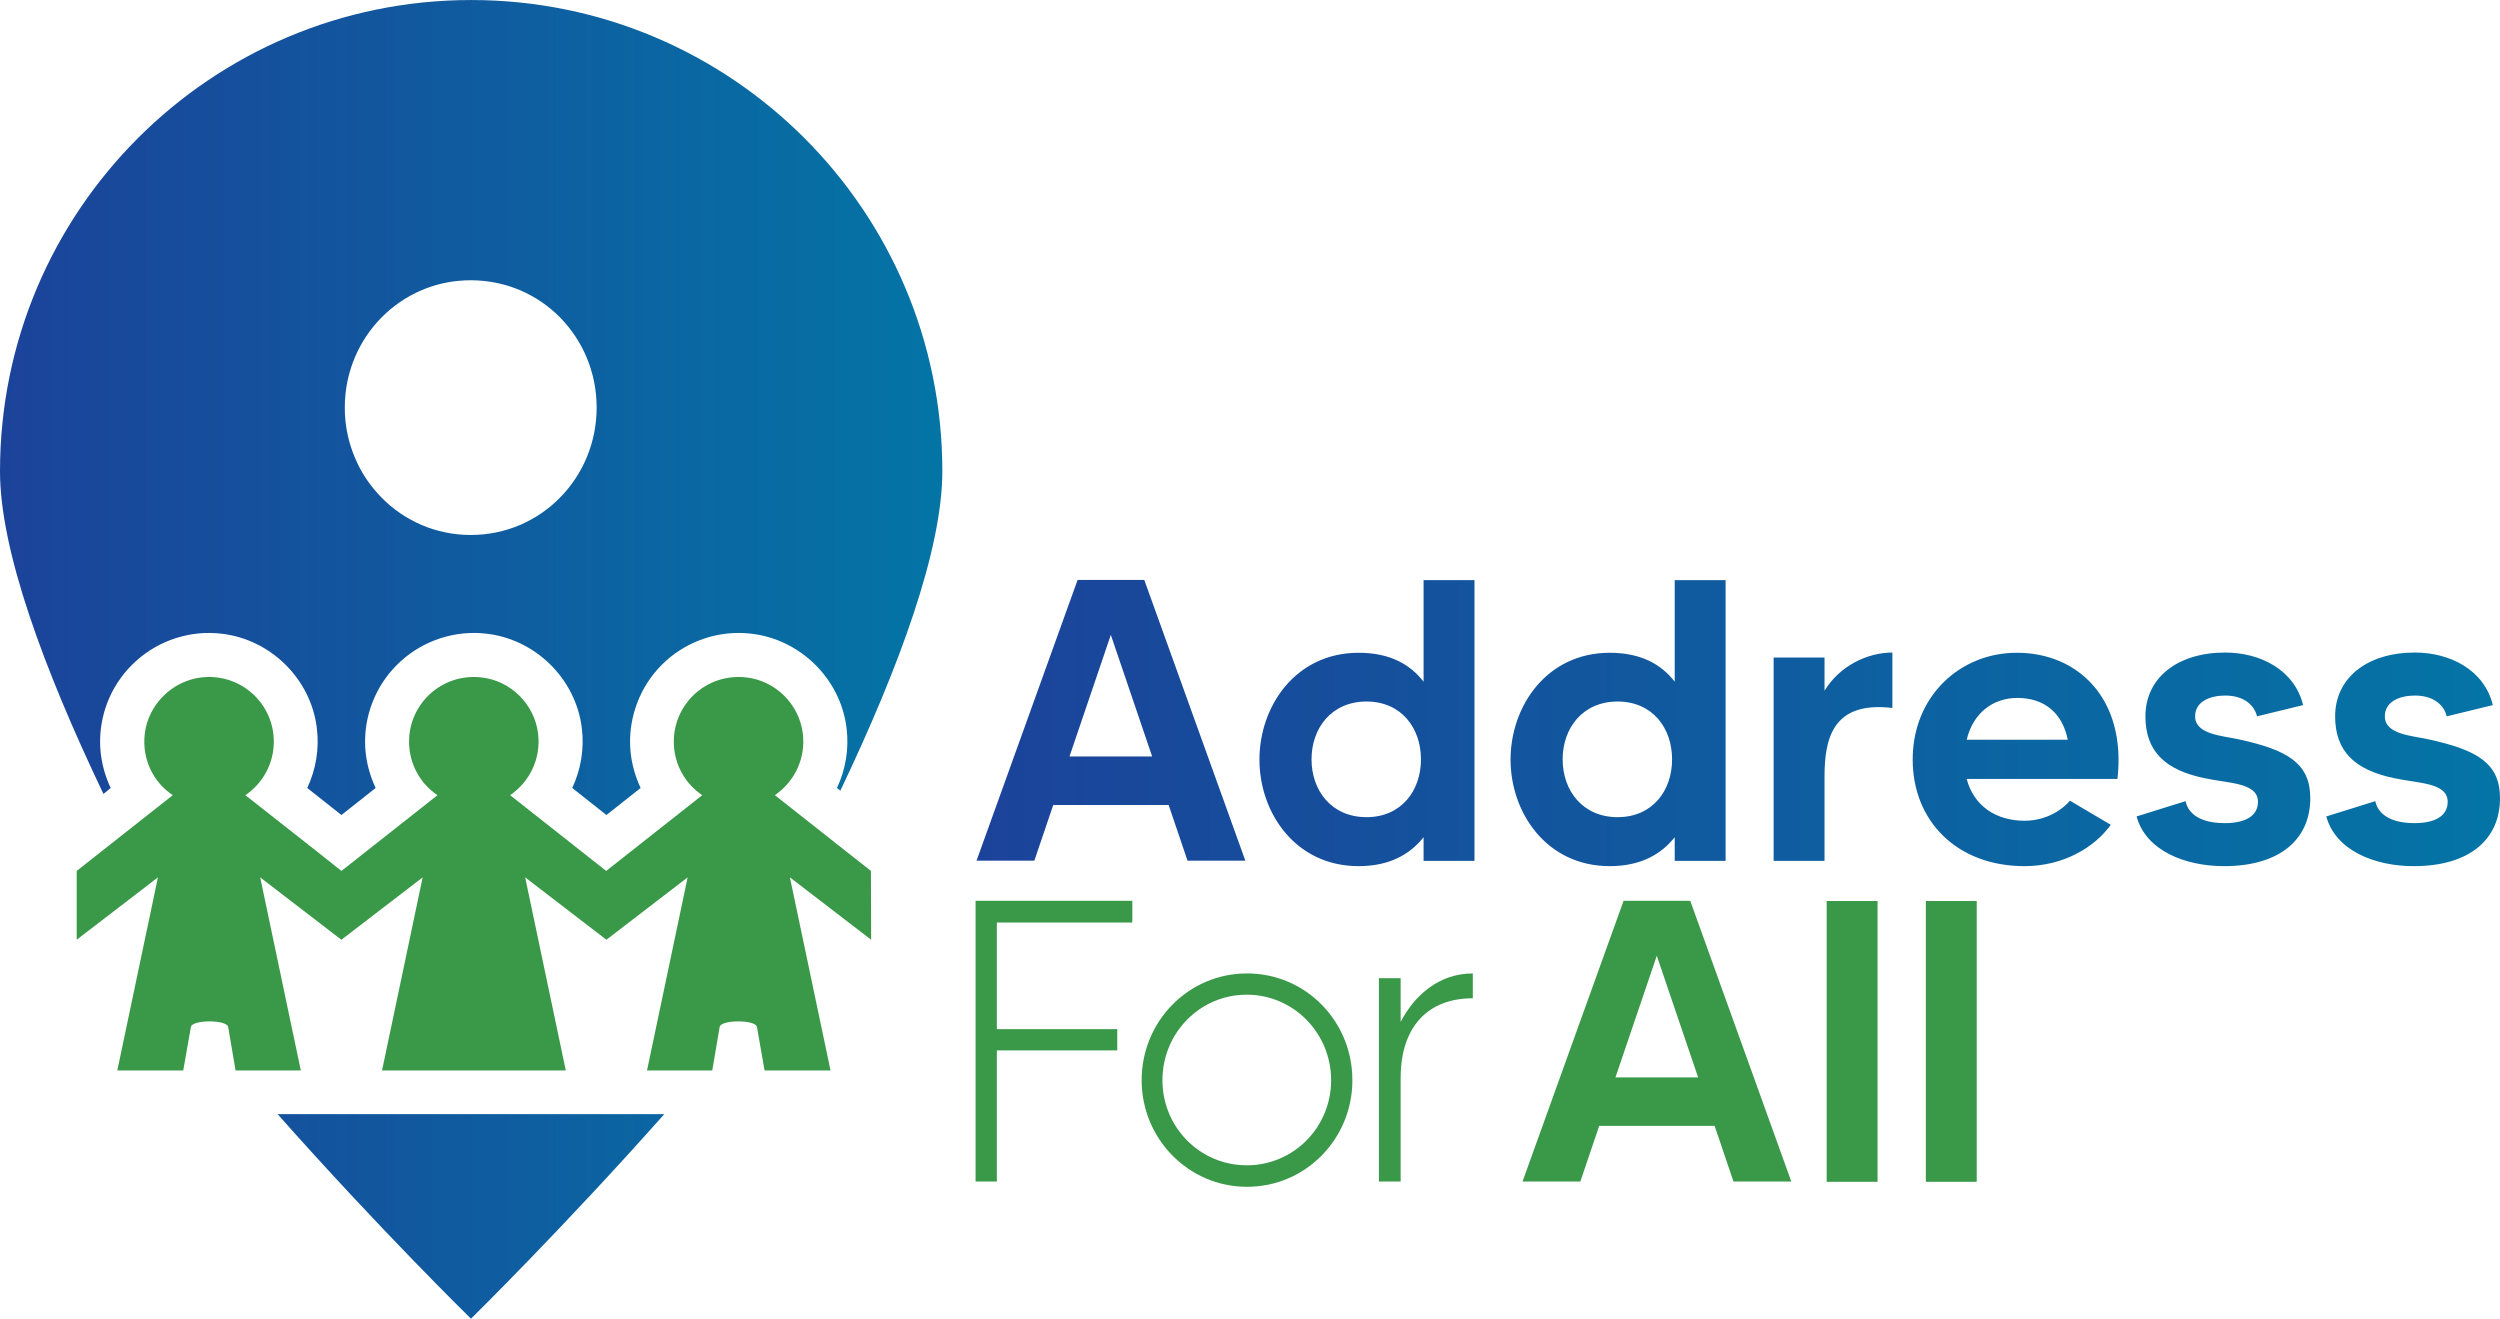 <svg xmlns:xlink="http://www.w3.org/1999/xlink" xmlns="http://www.w3.org/2000/svg"
   xmlns:svg="http://www.w3.org/2000/svg" version="1.1" x="0px" y="0px" style="enable-background:new 0 0 204.62 204.62;"
   xml:space="preserve" viewBox="50 74.71 104.63 55.19">
   <style type="text/css">
      .lgrad_blue {
         fill: url(#lgrad_blue)
      }
      .fill_green {
         fill: #3A9948;
      }
   </style>
   <defs>
      <linearGradient id="lgrad_blue" x1="100%" y1="50%" x2="0%" y2="50%">
         <stop offset="0%" style="stop-color:rgb(4,116,165);stop-opacity:1.00" id="stop574" />
         <stop offset="100%" style="stop-color:rgb(27,67,154);stop-opacity:1.00" id="stop576" />
      </linearGradient>
   </defs>
   <g id="symbol">
      <path id="pin" class="lgrad_blue"
         d="M 69.721 74.711 C 58.831 74.711 50 83.54 50 94.43 C 50 97.73 51.81 102.659 54.33 107.939 L 54.631 107.689 C 54.351 107.089 54.189 106.43 54.189 105.75 C 54.189 104.46 54.741 103.219 55.711 102.359 C 56.671 101.499 57.97 101.08 59.26 101.23 C 61.32 101.46 63.01 103.12 63.26 105.18 C 63.37 106.06 63.219 106.919 62.859 107.689 L 64.289 108.82 L 65.721 107.689 C 65.441 107.089 65.279 106.43 65.279 105.75 C 65.279 104.46 65.831 103.219 66.801 102.359 C 67.761 101.499 69.06 101.08 70.35 101.23 C 72.41 101.46 74.1 103.12 74.35 105.18 C 74.46 106.06 74.309 106.919 73.949 107.689 L 75.381 108.82 L 76.811 107.689 C 76.531 107.089 76.369 106.43 76.369 105.75 C 76.369 104.46 76.921 103.219 77.881 102.359 C 78.841 101.499 80.14 101.08 81.43 101.23 C 83.49 101.46 85.18 103.12 85.43 105.18 C 85.54 106.06 85.389 106.919 85.029 107.689 L 85.17 107.801 C 87.66 102.581 89.439 97.7 89.439 94.43 C 89.439 83.54 80.611 74.711 69.721 74.711 z M 69.699 86.439 C 69.882 86.439 70.063 86.449 70.24 86.467 C 70.242 86.467 70.244 86.467 70.246 86.467 C 70.249 86.467 70.251 86.468 70.254 86.469 C 70.788 86.524 71.296 86.657 71.768 86.857 C 71.926 86.925 72.079 87 72.229 87.082 C 72.378 87.164 72.524 87.252 72.664 87.348 C 72.804 87.443 72.939 87.546 73.068 87.654 C 73.198 87.763 73.323 87.878 73.441 87.998 C 73.56 88.119 73.673 88.245 73.779 88.377 C 73.886 88.509 73.986 88.645 74.08 88.787 C 74.174 88.929 74.261 89.076 74.342 89.227 C 74.502 89.528 74.635 89.848 74.736 90.182 C 74.736 90.182 74.736 90.184 74.736 90.184 C 74.787 90.351 74.831 90.52 74.865 90.693 C 74.9 90.866 74.926 91.044 74.943 91.223 C 74.943 91.223 74.943 91.225 74.943 91.225 C 74.961 91.404 74.971 91.585 74.971 91.77 C 74.971 91.953 74.961 92.134 74.943 92.312 C 74.926 92.491 74.9 92.667 74.865 92.84 C 74.831 93.013 74.787 93.183 74.736 93.35 C 74.686 93.515 74.628 93.679 74.562 93.838 C 74.562 93.838 74.561 93.84 74.561 93.84 C 74.495 93.999 74.422 94.154 74.342 94.305 C 74.261 94.456 74.174 94.602 74.08 94.744 C 73.986 94.886 73.886 95.023 73.779 95.154 C 73.673 95.286 73.56 95.412 73.441 95.533 C 73.323 95.654 73.198 95.77 73.068 95.879 C 72.939 95.988 72.804 96.089 72.664 96.186 C 72.524 96.282 72.378 96.371 72.229 96.453 C 72.079 96.535 71.926 96.612 71.768 96.68 C 71.609 96.747 71.447 96.807 71.281 96.859 C 71.115 96.912 70.946 96.955 70.773 96.99 C 70.604 97.025 70.431 97.052 70.256 97.07 C 70.251 97.071 70.245 97.072 70.24 97.072 C 70.063 97.09 69.882 97.1 69.699 97.1 C 69.516 97.1 69.336 97.091 69.158 97.072 C 69.158 97.072 69.156 97.072 69.156 97.072 C 68.979 97.054 68.804 97.026 68.633 96.99 C 68.633 96.99 68.631 96.99 68.631 96.99 C 68.459 96.955 68.29 96.911 68.125 96.859 C 67.96 96.807 67.798 96.747 67.641 96.68 C 67.483 96.612 67.329 96.535 67.18 96.453 C 67.18 96.453 67.178 96.453 67.178 96.453 C 67.029 96.371 66.884 96.281 66.744 96.186 C 66.604 96.089 66.47 95.988 66.34 95.879 C 66.21 95.77 66.086 95.654 65.967 95.533 C 65.848 95.412 65.734 95.286 65.627 95.154 C 65.52 95.023 65.419 94.886 65.324 94.744 C 65.23 94.602 65.143 94.456 65.062 94.305 C 64.986 94.161 64.917 94.014 64.854 93.863 C 64.85 93.855 64.845 93.847 64.842 93.838 C 64.839 93.831 64.837 93.823 64.834 93.816 C 64.64 93.345 64.51 92.84 64.457 92.312 C 64.439 92.134 64.43 91.953 64.43 91.77 C 64.43 91.585 64.439 91.404 64.457 91.225 C 64.457 91.225 64.457 91.223 64.457 91.223 C 64.511 90.685 64.643 90.171 64.842 89.693 C 64.842 89.693 64.842 89.691 64.842 89.691 C 64.908 89.532 64.982 89.377 65.062 89.227 C 65.143 89.076 65.23 88.929 65.324 88.787 C 65.419 88.645 65.52 88.509 65.627 88.377 C 65.734 88.245 65.848 88.119 65.967 87.998 C 66.086 87.878 66.21 87.763 66.34 87.654 C 66.47 87.546 66.604 87.443 66.744 87.348 C 66.884 87.252 67.029 87.164 67.178 87.082 C 67.178 87.082 67.18 87.082 67.18 87.082 C 67.329 87 67.483 86.925 67.641 86.857 C 68.114 86.656 68.623 86.521 69.156 86.467 C 69.156 86.467 69.158 86.467 69.158 86.467 C 69.336 86.449 69.516 86.439 69.699 86.439 z M 61.619 121.34 C 65.889 126.16 69.711 129.9 69.711 129.9 C 69.711 129.9 73.521 126.16 77.801 121.34 L 61.619 121.34 z " />
      <path id="people" class="fill_green"
         d="M86.45,111.16l-4.02-3.17c0.8-0.55,1.3-1.51,1.17-2.58c-0.15-1.23-1.15-2.22-2.38-2.35    c-1.64-0.18-3.02,1.09-3.02,2.69c0,0.93,0.47,1.76,1.19,2.24l-4.02,3.17l-4.02-3.17c0.8-0.55,1.3-1.51,1.17-2.58    c-0.15-1.23-1.15-2.22-2.38-2.35c-1.64-0.18-3.02,1.09-3.02,2.69c0,0.93,0.47,1.76,1.19,2.24l-4.02,3.17l0,0v0l-1.02-0.81v0    l-3-2.36c0.72-0.49,1.19-1.31,1.19-2.24c0-1.6-1.38-2.87-3.02-2.69c-1.23,0.14-2.23,1.13-2.38,2.35    c-0.13,1.07,0.36,2.04,1.17,2.58l-4.02,3.17h0v2.88h0l3.4-2.61c0,0,0,0,0,0l-1.7,8.08v0h2.76c0,0,0,0,0,0l0.32-1.82    c0.05-0.31,1.51-0.31,1.56,0l0.31,1.82v0h2.73c0,0,0,0,0,0l-1.7-8.08v0l3.24,2.49v0l0.16,0.12v0l0,0l3.4-2.61v0l-1.7,8.08    c0,0,0,0,0,0h3.26v0h1.18c0,0,0,0,0,0h3.25v0l-1.7-8.08c0,0,0,0,0,0l3.4,2.61v0l0,0l0,0l0,0h0v0l3.4-2.61v0l-1.7,8.08c0,0,0,0,0,0    h2.73v0l0.31-1.82c0.05-0.31,1.51-0.31,1.56,0l0.32,1.82c0,0,0,0,0,0h2.76v0l-1.7-8.08c0,0,0,0,0,0l3.4,2.61h0L86.45,111.16    L86.45,111.16z" />
   </g>
   <g id="phrase">
      <path id="address" class="lgrad_blue"
         d="M98.91,108.4h-4.83l-0.79,2.33h-2.42l4.23-11.75h2.79l4.23,11.75H99.7L98.91,108.4z M98.22,106.37     l-1.73-5.09l-1.73,5.09H98.22z M111.71,98.99v11.75h-2.13v-0.99c-0.55,0.69-1.39,1.21-2.72,1.21c-2.64,0-4.15-2.23-4.15-4.46     c0-2.23,1.51-4.47,4.15-4.47c1.33,0,2.17,0.5,2.72,1.21v-4.25H111.71z M109.47,106.49c0-1.31-0.82-2.42-2.28-2.42     c-1.46,0-2.3,1.11-2.3,2.42c0,1.31,0.84,2.42,2.3,2.42C108.65,108.91,109.47,107.8,109.47,106.49z M122.22,98.99v11.75h-2.13v-0.99c-0.55,0.69-1.39,1.21-2.72,1.21c-2.64,0-4.15-2.23-4.15-4.46     c0-2.23,1.51-4.47,4.15-4.47c1.33,0,2.17,0.5,2.72,1.21v-4.25H122.22z M119.98,106.49c0-1.31-0.82-2.42-2.28-2.42     c-1.46,0-2.3,1.11-2.3,2.42c0,1.31,0.84,2.42,2.3,2.42C119.16,108.91,119.98,107.8,119.98,106.49z M129.2,102.02v2.32c-2.52-0.3-2.84,1.31-2.84,2.89v3.51h-2.13v-8.51h2.13v1.39     C127,102.56,128.18,102.02,129.2,102.02z M138.62,107.31h-6.31c0.3,1.14,1.24,1.75,2.42,1.75c0.97,0,1.64-0.52,1.9-0.84l1.71,1.01     c-0.69,0.96-2,1.73-3.61,1.73c-2.82,0-4.68-1.88-4.68-4.46c0-2.67,2-4.47,4.35-4.47C136.96,102.02,139,103.95,138.62,107.31z      M136.54,105.67c-0.22-1.11-0.97-1.75-2.11-1.75c-1.04,0-1.86,0.65-2.12,1.75H136.54z M146.69,108.12c0,1.68-1.23,2.84-3.61,2.84c-1.63,0-3.27-0.65-3.66-2.08l2.05-0.64     c0.07,0.35,0.4,0.92,1.64,0.92c0.89,0,1.39-0.32,1.39-0.89c0-0.81-1.22-0.77-2.23-0.99c-1.65-0.34-2.48-1.12-2.48-2.59     c0-1.61,1.34-2.67,3.34-2.67c1.46,0,2.9,0.72,3.26,2.2l-1.93,0.47c-0.1-0.44-0.52-0.87-1.33-0.87c-0.62,0-1.26,0.24-1.26,0.87     c0,0.76,1.14,0.81,1.81,0.96C145.77,106.1,146.69,106.67,146.69,108.12z M154.63,108.12c0,1.68-1.23,2.84-3.61,2.84c-1.63,0-3.27-0.65-3.66-2.08l2.05-0.64     c0.07,0.35,0.4,0.92,1.64,0.92c0.89,0,1.39-0.32,1.39-0.89c0-0.81-1.22-0.77-2.23-0.99c-1.65-0.34-2.48-1.12-2.48-2.59     c0-1.61,1.34-2.67,3.34-2.67c1.46,0,2.9,0.72,3.26,2.2l-1.93,0.47c-0.1-0.44-0.52-0.87-1.33-0.87c-0.62,0-1.26,0.24-1.26,0.87     c0,0.76,1.14,0.81,1.81,0.96C153.71,106.1,154.63,106.67,154.63,108.12z" />
      <path id="forall" class="fill_green"
         d="M91.72,113.32v4.46h5.04v0.89h-5.04v5.49h-0.89v-11.75h6.56v0.91H91.72z M106.6,119.92c0,2.45-1.95,4.46-4.41,4.46c-2.45,0-4.41-2.01-4.41-4.46c0-2.47,1.96-4.47,4.41-4.47     C104.65,115.45,106.6,117.45,106.6,119.92z M105.71,119.92c0-1.96-1.56-3.58-3.53-3.58s-3.53,1.61-3.53,3.58     c0,1.96,1.56,3.56,3.53,3.56S105.71,121.88,105.71,119.92z M111.64,115.45v1.04c-1.88,0-3.02,1.19-3.02,3.34v4.33h-0.91v-8.51h0.91v1.83 C109.21,116.34,110.25,115.45,111.64,115.45z M121.76,121.83h-4.83l-0.79,2.33h-2.42l4.23-11.75h2.79l4.23,11.75h-2.42L121.76,121.83z M121.07,119.8 l-1.73-5.09l-1.73,5.09H121.07z M128.58,112.42v11.75h-2.13v-11.75H128.58z M132.73,112.42v11.75h-2.13v-11.75H132.73z" />
   </g>
</svg>